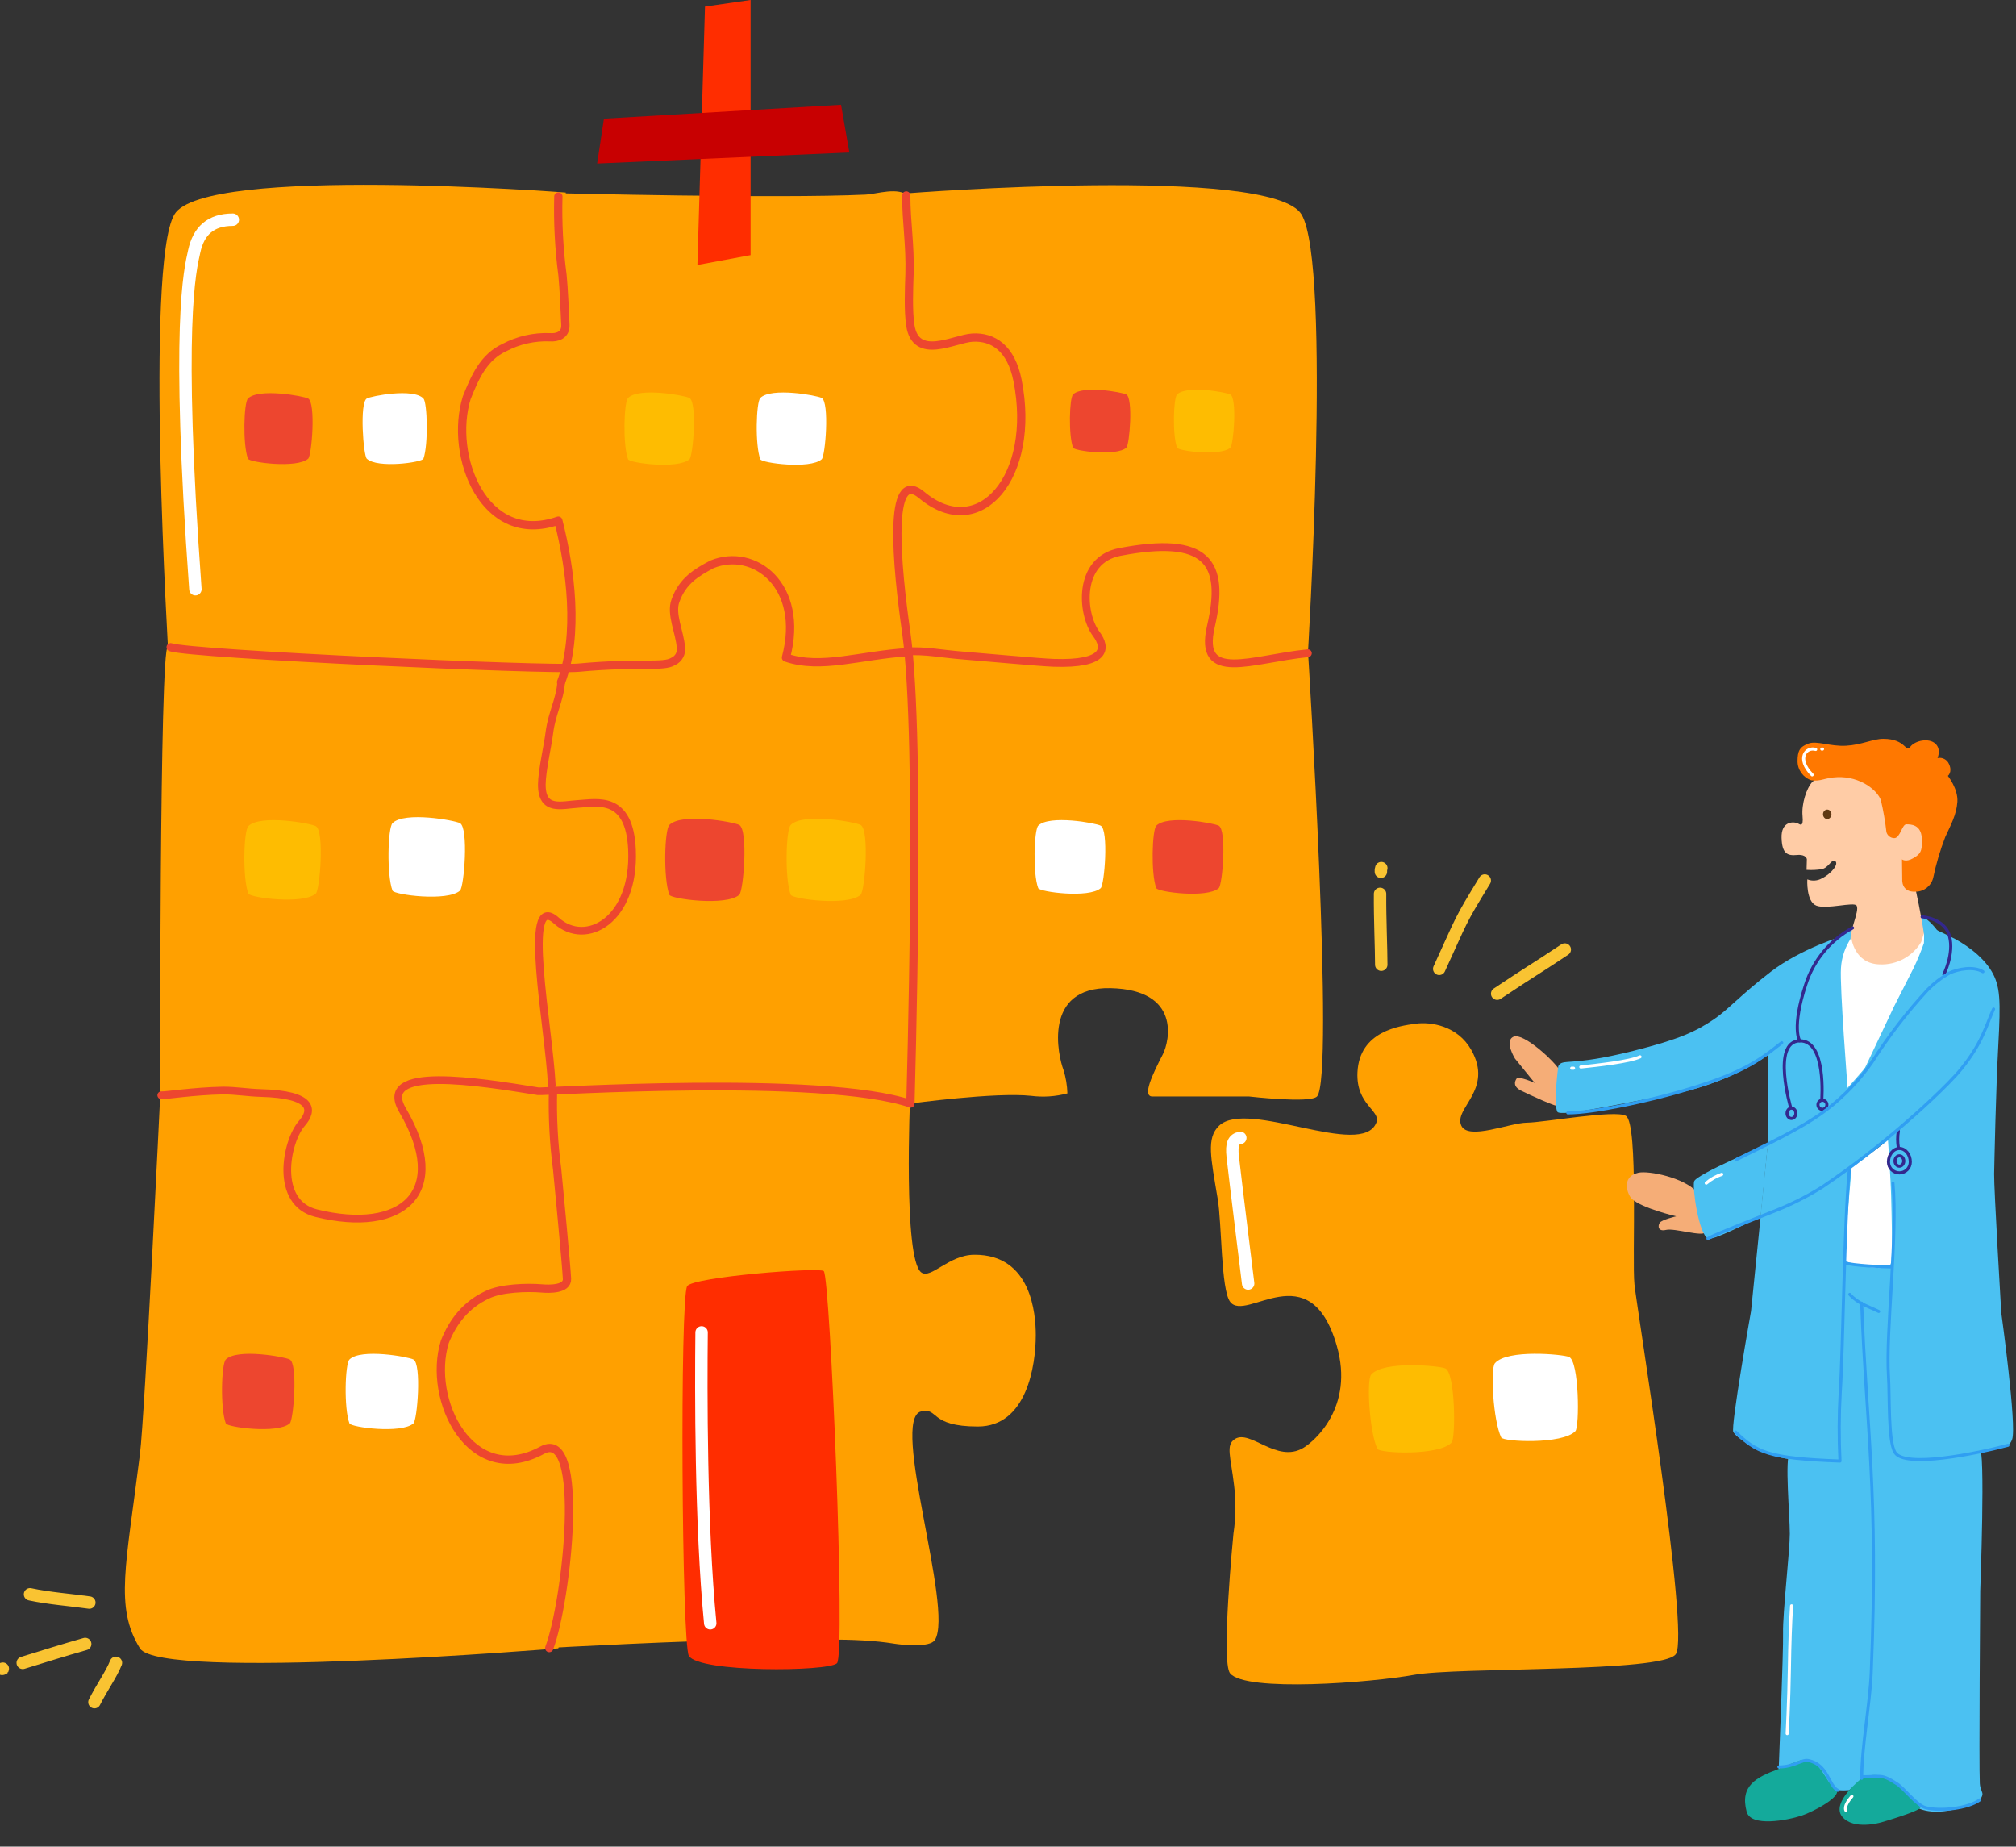 <?xml version="1.0" encoding="UTF-8" standalone="no"?>
<svg width="487px" height="446px" viewBox="0 0 487 446" version="1.1" xmlns="http://www.w3.org/2000/svg" xmlns:xlink="http://www.w3.org/1999/xlink">
    <rect x="0" y="0" width="487" height="446" fill="#333333" stroke="none"/>
    <!-- Generator: Sketch 42 (36781) - http://www.bohemiancoding.com/sketch -->
    <title>Banner Illustration</title>
    <desc>Created with Sketch.</desc>
    <defs></defs>
    <g id="Page-1" stroke="none" stroke-width="1" fill="none" fill-rule="evenodd">
        <g id="Banner-Illustration">
            <g id="practo-illustrations-08">
                <path d="M376.83,258.6 C375.55,256.32 367.98,249.35 365.63,250.38 C363.28,251.41 365.98,255.69 365.98,255.69 L370.74,261.55 C370.74,261.55 366.81,259.76 366.32,260.55 C365.83,261.34 365.56,262.48 367.49,263.44 C369.42,264.4 376.35,267.57 376.58,267.16 C377.09,266.19 377.27,259.39 376.83,258.6 Z" id="Shape" fill="#F5AD77" fill-rule="nonzero"></path>
                <path d="M134.67,162 C134.67,162 107.12,161.21 94.75,160.5 C74.51,159.34 40.75,159.36 40.75,159.36 C40.75,159.36 34.92,64 42.13,51.79 C49.18,39.79 136.67,46.5 136.67,46.5 C136.67,46.5 136.42,79 135.51,81.19 C134.72,83.08 114.51,79.69 113.71,102.82 C112.71,131.25 131.4,123.53 135.01,122.5 C138.62,121.47 134.67,162 134.67,162 Z" id="Shape" fill="#FFA000" fill-rule="nonzero"></path>
                <path d="M219.34,157.5 C220.34,158.97 269.01,166 273.34,159.84 C275.74,156.43 260,137.84 278,134.34 C301.69,129.73 283.68,153.72 287.33,159.51 C290.98,165.3 315.86,159.37 315.86,159.37 C315.86,159.37 321.76,64.05 314.41,51.8 C307.22,39.8 219.25,46.68 219.25,46.68 C219.25,46.68 216.54,83.25 221.67,84.85 C227,86.5 244.91,71.42 246.21,102 C247.67,136.47 220.97,115.2 218.31,116.07 C214.8,117.25 216.79,153.8 219.34,157.5 Z" id="Shape" fill="#FFA000" fill-rule="nonzero"></path>
                <path d="M134.88,46.66 C134.88,46.66 187.67,48 209.15,47 C211.76,46.88 217.1,45 219.58,47.44 C221.51,49.35 220.58,60.65 220.01,65.02 C219.47,69.56 220.26,81.91 222.5,83.15 C224.58,84.29 233.32,76.74 241.67,83.53 C245.41,86.53 247.35,90.21 247.67,99.7 C247.99,109.19 247.15,124.54 234.5,123.87 C225.17,123.37 222.57,117.78 219,118.87 C217.16,119.43 218.07,136.79 218.5,143.04 C218.76,146.85 220.58,158.04 219.25,158.26 C216.13,158.85 189.66,165.38 189.87,158.85 C190.13,150.37 194.3,137.09 178.81,138.23 C158.81,139.7 167.04,155.23 166.34,158.23 C164.5,166 133.51,161.9 133.51,161.9 L134.88,124.13 C134.88,124.13 113.58,134.32 112.02,106.65 C110.67,82.65 127.44,81.34 128.24,81.15 C130.111,80.732 132.015,80.477 133.93,80.39 L134.88,46.66 Z" id="Shape" fill="#FFA000" fill-rule="nonzero"></path>
                <path d="M40.53,156.29 C38.53,156.21 38.67,265.67 38.67,265.67 C38.67,265.67 69.84,261 73,267.51 C75.13,271.88 67.77,273 68.67,285.18 C69.34,294.18 80.74,297.4 85.51,297.85 C90.84,298.35 102.51,293.18 103.84,282.35 C105.23,271.08 97.68,269.17 98.17,265.18 C98.56,262.03 108.46,262.06 115.17,263.01 C131.08,265.29 134.5,264.17 134.5,264.17 C134.5,264.17 132.07,227.79 135,224.34 C136.61,222.44 139.63,226.26 144,226.8 C151.59,227.72 157.58,217.7 157.62,212.34 C157.7,202.47 152.84,195.03 147.79,193.51 C142.74,191.99 137.91,195.76 135.46,193.89 C128.6,188.64 135.12,160.17 135.12,160.17 L40.53,156.29 Z" id="Shape" fill="#FFA000" fill-rule="nonzero"></path>
                <path d="M219,157.17 C217.27,156.08 207,158.34 202.67,159.34 C198.67,160.26 193.1,161.39 191.61,158.84 C189.71,155.58 194.48,146.48 190.5,141.17 C186.52,135.86 180.67,135.69 176.88,136.17 C173.09,136.65 164.37,138.3 164.01,148.29 C163.65,158.28 166.01,157.29 163.66,159.08 C157.66,163.63 133.66,159.95 133.66,159.95 C133.66,159.95 130.66,173.45 130.99,182.12 C131.2,187.48 131.79,192.78 134.91,195.45 C139.56,199.45 148.23,186.17 154.66,205.2 C158.99,218.03 149.77,225.09 145.1,225.04 C138.5,224.96 137.63,220.98 135.41,221.95 C130.83,223.95 131.36,242.4 132.16,249.28 C132.638,253.04 132.812,256.832 132.68,260.62 L133.29,264.03 C133.29,264.03 161.58,263.33 172.16,264.03 C183.41,264.78 216.56,265.78 220.67,266.45 C224.78,267.12 221.15,196.45 220.52,190.45 C219.89,184.45 223.19,159.81 219,157.17 Z" id="Shape" fill="#FFA000" fill-rule="nonzero"></path>
                <path d="M392.77,269.51 C390.29,267.96 372.94,271.12 368.84,271.15 C364.74,271.18 354.73,275.47 353.02,271.9 C351.02,267.72 360.92,263.25 355.39,253.54 C352.1,247.77 345.71,246.72 341.92,247.25 C338.13,247.78 328.39,249.02 327.92,259 C327.55,266.9 333.65,268.21 332.48,271.15 C328.97,279.98 301.35,265.33 294.48,271.9 C291.38,274.9 292.48,279.5 294.16,289.58 C295.16,295.45 294.92,311.42 297.16,314.41 C300.99,319.55 316.42,302.5 322.92,325.02 C327.22,339.93 317.42,348.17 314.84,349.7 C308.42,353.51 302.02,345.15 298.29,347.57 C296.05,349.03 297.29,351.76 298.1,358.65 C298.599,362.558 298.552,366.515 297.96,370.41 C297.96,370.41 294.9,401.41 297.15,404.15 C300.91,408.75 331.23,406.4 341.66,404.5 C352.09,402.6 401.82,404.02 404.83,399.5 C408.21,394.5 395.46,316.3 394.83,310.23 C394.2,304.16 395.85,271.43 392.77,269.51 Z" id="Shape" fill="#FFA000" fill-rule="nonzero"></path>
                <path d="M316,157.83 C316,157.83 291.19,163.61 288.88,159.35 C285.88,153.86 292.05,151 292.05,140.5 C292.05,129.42 280.44,132.56 277.77,132.8 C273.72,133.17 267.57,134.94 267.29,143.67 C267.01,152.4 273.29,156.85 271.76,158.84 C267.29,164.51 219.93,156.33 219.93,156.33 C219.93,156.33 218.15,157.74 219.05,164.84 C219.95,171.94 217.8,196.7 218.88,202.67 C220.21,210 219.97,266.53 219.97,266.53 C219.97,266.53 240.42,263.74 249.08,264.67 C252.014,265.044 254.993,264.843 257.85,264.08 C257.795,262.149 257.475,260.234 256.9,258.39 C255.64,255.18 251.75,238.29 268.26,238.66 C285.36,239.04 282.49,251.53 280.92,254.6 C278.35,259.6 275.86,264.83 278.39,264.83 L301.77,264.83 C301.77,264.83 316.46,266.53 318.14,264.83 C322.43,260.46 316,157.83 316,157.83 Z" id="Shape" fill="#FFA000" fill-rule="nonzero"></path>
                <path d="M38.72,264.17 C38.72,264.17 35,341.82 33.8,351.25 C30.48,378 27.63,388.15 33.8,398.11 C38.71,406.05 134.87,398.11 134.87,398.11 C134.87,398.11 145.13,355.17 135.04,348.42 C130.31,345.26 115.21,356.42 110.04,345.08 C105,334 108,327.15 108.71,324.92 C111.76,315.81 119.45,314.03 123.54,313.59 C126.65,313.26 136.08,313.24 137.01,310.85 C140.84,301.02 135.01,272.44 134.18,263.52 C134.03,261.99 98.72,257.94 97.05,263.77 C94.53,272.59 111.76,278.38 95.05,292.94 C84.72,301.94 70.77,291.18 70.31,284.3 C69.68,275.03 76.65,270.18 74.09,266.39 C69.11,259 38.72,264.17 38.72,264.17 Z" id="Shape" fill="#FFA000" fill-rule="nonzero"></path>
                <path d="M216.1,264.08 C216.1,264.08 181.35,263.15 173.18,262.33 C169.85,262 137.33,260.67 133.68,263.33 C130.86,265.38 134.96,280.27 135.34,286.16 C135.75,292.41 139.66,307.03 134.34,310.33 C130.34,312.83 118.17,308.49 110.34,317.77 C103.44,325.93 105.34,334.32 105.95,339.16 C106.86,345.95 111.8,351.39 116.69,352.33 C121.58,353.27 131.38,347.47 134.86,350 C143.36,356.17 132.71,398 132.71,398 C132.71,398 167.52,396.1 181.15,396.1 C194.78,396.1 206.76,395.47 215.94,396.97 C217.72,397.26 224.66,398.04 225.86,396.07 C230.43,388.54 214.94,342.72 222.52,340.89 C226.82,339.89 224.36,344.54 236.21,344.54 C248.06,344.54 250.21,329.75 250.21,322.47 C250.21,317.47 249.21,302.97 235.39,303.05 C229.2,303.05 224.85,309.05 222.54,307.31 C218.15,303.97 219.86,264.8 219.86,264.8 L216.1,264.08 Z" id="Shape" fill="#FFA000" fill-rule="nonzero"></path>
                <path d="M445.13,226.08 C445.13,226.08 435.08,229.08 427.74,234.72 C420.4,240.36 417.62,243.72 414.09,246.14 C409.65,249.14 405.69,251.01 394.51,253.82 C378.96,257.73 377.51,255.51 376.43,257.51 C376.43,257.51 375.21,266.51 376.19,268.51 C376.87,269.9 393.45,266.13 402.46,264.58 C417.68,261.98 427.18,254.73 427.18,254.73 L427,277.12 L423,316.63 C423,316.63 418,344.74 418.72,345.87 C419.9,347.8 426.2,351.63 432.06,352.38 C437.92,353.13 443.51,353.86 444.68,353.38 C445.85,352.9 445.82,308.29 445.82,308.29 L448.14,281 L444.34,265 C444.34,265 443.34,250.83 437.05,249.21 C435.93,248.92 439.29,246.5 439.11,245.84 C438.62,243.96 435.05,242.34 435.05,242.34 C435.05,242.34 438.98,234.25 440.61,231.72 C441.57,230.2 445.13,226.08 445.13,226.08 Z" id="Shape" fill="#4BC1F2" fill-rule="nonzero"></path>
                <path d="M447.52,224.1 C444.206,225.816 441.477,228.479 439.68,231.75 C437.682,235.226 435.889,238.815 434.31,242.5 L438.37,245.95 L435.81,249.5 C437.345,249.715 438.772,250.416 439.88,251.5 C441.53,253.22 443.88,265.5 443.88,265.5 L446.63,262.7 C446.63,262.7 445.17,236.88 445.17,234.03 C445.188,231.73 445.883,229.486 447.17,227.58 L447.52,224.1 Z" id="Shape" fill="#4BC1F2" fill-rule="nonzero"></path>
                <path d="M463.89,221.77 C463.41,219.91 468.54,224.1 469.27,227.25 C470.61,233.09 466.27,238.1 466.27,238.1 L452.64,255.36 L449.48,259.36 C449.48,259.36 455.19,246.63 456.48,244.1 C459.64,238.02 463.59,231.22 464.24,226.45 C464.477,224.884 464.358,223.284 463.89,221.77 L463.89,221.77 Z" id="Shape" fill="#4BC1F2" fill-rule="nonzero"></path>
                <path d="M468.48,229.75 C468.02,232.9 467.93,234.75 462.42,242.38 C451.89,257 454.53,269.89 455.25,279.26 C456.25,291.86 454.25,328.01 454.25,328.01 C454.25,328.01 452.32,347.7 456.25,351.85 C459.41,355.22 467.78,354.61 475.5,351.85 C483.22,349.09 485.07,350.33 486.06,347.67 C487.25,344.5 483.44,317.04 483.44,317.04 C483.44,317.04 481.65,286.84 481.72,283.53 C481.79,280.22 482.13,263.4 482.72,252.53 C483.31,241.66 483.25,238.12 481.03,234.46 C478.81,230.8 474.43,227.74 470.94,226.1 C469.66,225.5 467.59,224.5 467.59,224.5 C468.307,226.152 468.612,227.954 468.48,229.75 Z" id="Shape" fill="#4BC1F2" fill-rule="nonzero"></path>
                <path d="M409.84,287.84 C406.84,284.44 398.28,282.68 395.78,283.24 C391.38,284.24 393.24,288.67 394.22,289.57 C396.69,291.85 404.92,293.77 404.92,293.77 C404.92,293.77 401.4,294.59 400.92,295.34 C400.44,296.09 400.5,297.51 402.45,297.05 C404.55,296.55 411.34,298.82 411.97,297.59 C412.6,296.36 410.3,288.37 409.84,287.84 Z" id="Shape" fill="#F5AD77" fill-rule="nonzero"></path>
                <path d="M456.76,304.91 C456.53,304.46 453.45,305.7 450.45,305.36 C447.72,305.05 445.06,303.1 444.71,304.05 C444.41,306.541 444.41,309.059 444.71,311.55 C445.14,312.85 448.89,313.73 449.12,314.83 C451.17,324.83 448.96,355.38 450.2,366.55 C451.44,377.72 449.74,429.5 449.74,429.5 C449.74,429.5 451.97,428.36 455.74,430.02 C459.51,431.68 460.32,439.84 472.47,436.95 C476,436.11 478.47,435.31 478.88,433.54 C479.04,432.84 478.35,432.23 478.26,430.75 C478.03,426.84 478.36,384.24 478.36,384.24 C478.36,384.24 479.69,349.05 478.15,349.73 C475.98,350.73 463.4,354.16 458.32,351.86 C452.19,349.06 458.13,307.64 456.76,304.91 Z" id="Shape" fill="#4BC1F2" fill-rule="nonzero"></path>
                <path d="M432.36,350.85 C431.1,352.21 432.36,365.85 432.36,370.48 C432.36,374.48 430.62,389.79 430.73,394.35 C430.84,398.91 429.68,427.26 429.68,427.26 C429.68,427.26 433.45,425.07 436.45,425.89 C439.45,426.71 439.81,429.09 440.45,429.89 C441.09,430.69 442.11,432.27 443.97,432.37 C444.865,432.44 445.765,432.44 446.66,432.37 L451.09,429.14 C451.09,429.14 451.77,395.57 451.74,389.65 C451.74,382.27 452.6,368.29 451.54,359.32 C450.28,348.63 453.84,323.65 449.13,313.13 C448.66,312.08 445.33,311.19 444.85,312.41 C443.98,314.66 445.34,345.81 443.69,351.36 C442.86,354.09 433.17,350 432.36,350.85 Z" id="Shape" fill="#4BC1F2" fill-rule="nonzero"></path>
                <path d="M429.67,427.25 C424.26,429.25 420.27,431.25 421.93,437.56 C422.93,441.34 431.73,439.66 435.26,438.5 C437.73,437.69 446.14,433.5 443.18,431.75 C440.69,430.26 439.93,424.33 434.89,425.16 C433.111,425.755 431.368,426.453 429.67,427.25 Z" id="Shape" fill="#14AA9B" fill-rule="nonzero"></path>
                <path d="M449.73,429.5 C449.73,429.5 442.28,435.29 444.97,438.71 C447.66,442.13 454.38,440.16 454.38,440.16 C454.38,440.16 464.38,437.29 463.92,436.43 C461.963,434.223 459.822,432.185 457.52,430.34 C453.17,427.25 449.73,429.5 449.73,429.5 Z" id="Shape" fill="#14AA9B" fill-rule="nonzero"></path>
                <polygon id="Shape" fill="#FF2D00" fill-rule="nonzero" points="168.47 64 170.3 1.59 181.32 0 181.32 61.62"></polygon>
                <polygon id="Shape" fill="#C80001" fill-rule="nonzero" points="203.17 25.31 145.89 28.66 144.25 39.49 205.17 36.82"></polygon>
                <path d="M199,307 C198.12,306 167.46,308.38 166,310.63 C164.21,313.42 164.67,397.13 166.41,399.94 C168.93,404 200.04,403.77 202.19,401.71 C204.34,399.65 200.57,308.73 199,307 Z" id="Shape" fill="#FF2D00" fill-rule="nonzero"></path>
                <path d="M454.63,233.53 C460.42,233.53 465.12,228.14 464.79,225.75 C464.17,221.25 462.72,214.64 462.72,214.64 C462.72,214.64 462.51,214.75 461.72,214.64 C461.13,214.53 460.53,214.45 460.29,213.51 C460.018,211.82 459.878,210.112 459.87,208.4 C460.704,208.3 461.531,208.157 462.35,207.97 C463.73,207.49 464.35,205.88 464.49,204.55 C464.91,200.7 463.91,199.55 462.73,198.96 C458.66,196.96 459.2,203.05 456.62,201.54 C455.18,200.7 456.2,194.09 453.56,190.49 C451.87,188.18 445.29,186.37 442.37,186.77 C440.727,187.054 439.181,187.741 437.87,188.77 C436.37,190.35 435.16,194.19 435.44,197.11 C435.72,200.03 434.74,199.05 434.26,198.85 C433.05,198.35 430.26,198.46 430.37,202.35 C430.48,206.24 431.83,206.71 434.08,206.5 C436.33,206.29 436.48,207.5 436.48,207.5 L436.41,210.09 C437.629,210.171 438.853,210.117 440.06,209.93 C441.77,209.57 442.43,207.44 443.26,207.93 C444.4,208.57 442.32,211.08 440.16,212.12 C439.076,212.758 437.758,212.858 436.59,212.39 C436.59,212.39 436.27,217.75 438.77,218.73 C441.27,219.71 447.89,217.73 448.5,218.73 C449.29,220.05 446.5,225.2 447.11,227.53 C447.94,230.39 449.48,233.54 454.63,233.53 Z" id="Shape" fill="#FFCCA6" fill-rule="nonzero"></path>
                <ellipse id="Oval" fill="#603913" fill-rule="nonzero" cx="441.4" cy="196.67" rx="1.02" ry="1.14"></ellipse>
                <path d="M473.63,234.12 C471.27,234.63 468.63,233.2 456.83,249.67 C445.03,266.14 440.9,268.22 434.63,272.15 C428.36,276.08 427.05,276.35 427.05,276.35 L425.33,293.75 C432.299,291.233 438.911,287.821 445,283.6 C455.62,276.36 470.72,260.3 470.72,260.3 C470.72,260.3 480.44,251.13 481.72,242.65 C483,234.17 478.67,234.24 477.66,233.93 C476.319,233.705 474.944,233.769 473.63,234.12 L473.63,234.12 Z" id="Shape" fill="#4BC1F2" fill-rule="nonzero"></path>
                <path d="M427.05,276.36 L425.33,293.76 C425.33,293.76 413.91,299.76 412.61,299.14 C410.38,298.14 408.78,286.93 409.25,285.33 C409.77,283.58 427.05,276.36 427.05,276.36 Z" id="Shape" fill="#4BC1F2" fill-rule="nonzero"></path>
                <path d="M464.09,227.54 C461.993,231.028 458.157,233.092 454.09,232.92 C447.89,232.78 447.22,226.49 447.22,226.49 C445.751,228.65 444.888,231.164 444.72,233.77 C444.39,238.24 446.34,262.97 446.34,262.97 L450.34,258.31 L457.53,243.11 L462.28,233.77 C463.221,231.819 464.049,229.816 464.76,227.77 C464.804,226.971 464.804,226.169 464.76,225.37 L464.09,227.54 Z" id="Shape" fill="#FFFFFF" fill-rule="nonzero"></path>
                <path d="M456.08,275.43 C456.08,275.43 456.76,285.12 456.83,288.56 C456.91,292.56 457.33,303.94 456.73,305.26 C455.54,307.85 445.35,304.51 445.35,304.51 L447.29,282.01 L456.08,275.43 Z" id="Shape" fill="#FFFFFF" fill-rule="nonzero"></path>
                <path d="M422.67,278.88 C422.67,278.88 435.92,273.26 443.05,266.63 C447.4,262.63 457.66,250.31 461.43,244.26 C463.31,241.26 473.18,230.14 478.43,234.26" id="Shape" stroke="#4BC1F2" stroke-width="0.75" stroke-linecap="round" stroke-linejoin="round"></path>
                <path d="M432.5,290.17 C432.5,290.17 476.83,267.67 480.67,240.17" id="Shape" stroke="#4BC1F2" stroke-width="0.75" stroke-linecap="round" stroke-linejoin="round"></path>
                <path d="M429.17,251.84 C429.17,251.84 426.5,256.34 409.5,262.17" id="Shape" stroke="#4BC1F2" stroke-width="0.75" stroke-linecap="round" stroke-linejoin="round"></path>
                <path d="M381.87,257.7 C385.87,257.28 393.62,256.44 396.18,255.25" id="Shape" stroke="#FFFFFF" stroke-width="0.75" stroke-linecap="round" stroke-linejoin="round"></path>
                <path d="M379.67,258 L380.12,258" id="Shape" stroke="#FFFFFF" stroke-width="0.75" stroke-linecap="round" stroke-linejoin="round"></path>
                <path d="M412.17,285.75 C413.274,284.812 414.547,284.092 415.92,283.63" id="Shape" stroke="#FFFFFF" stroke-width="0.75" stroke-linecap="round" stroke-linejoin="round"></path>
                <path d="M447.36,433.86 C446.49,434.86 445.47,436.34 445.92,437.25" id="Shape" stroke="#FFFFFF" stroke-width="0.75" stroke-linecap="round" stroke-linejoin="round"></path>
                <path d="M74.44,110.79 C71.71,113.2 60.23,111.68 59.9,110.79 C58.61,107.39 58.9,97.25 59.9,96.25 C62.47,93.68 73.29,95.64 74.44,96.25 C76.33,97.25 75.33,110 74.44,110.79 Z" id="Shape" fill="#ED462F" fill-rule="nonzero"></path>
                <path d="M88.61,110.79 C91.18,113.2 101.97,111.68 102.29,110.79 C103.5,107.39 103.23,97.25 102.29,96.25 C99.87,93.68 89.7,95.64 88.61,96.25 C86.82,97.25 87.77,110 88.61,110.79 Z" id="Shape" fill="#FFFFFF" fill-rule="nonzero"></path>
                <path d="M198.49,110.93 C195.71,113.38 184.01,111.84 183.67,110.93 C182.36,107.47 182.67,97.13 183.67,96.11 C186.29,93.49 197.31,95.49 198.49,96.11 C200.42,97.13 199.39,110.13 198.49,110.93 Z" id="Shape" fill="#FFFFFF" fill-rule="nonzero"></path>
                <path d="M166.54,110.93 C163.76,113.38 152.06,111.84 151.72,110.93 C150.41,107.47 150.72,97.13 151.72,96.11 C154.34,93.49 165.36,95.49 166.54,96.11 C168.47,97.13 167.45,110.13 166.54,110.93 Z" id="Shape" fill="#FEBC01" fill-rule="nonzero"></path>
                <path d="M272.08,108.13 C269.67,110.26 259.51,108.92 259.22,108.13 C258.08,105.13 258.33,96.13 259.22,95.27 C261.49,92.99 271.06,94.73 272.08,95.27 C273.76,96.15 272.87,107.43 272.08,108.13 Z" id="Shape" fill="#ED462F" fill-rule="nonzero"></path>
                <path d="M297.2,108.13 C294.79,110.26 284.63,108.92 284.34,108.13 C283.2,105.13 283.45,96.13 284.34,95.27 C286.61,92.99 296.18,94.73 297.2,95.27 C298.88,96.15 298,107.43 297.2,108.13 Z" id="Shape" fill="#FEBC01" fill-rule="nonzero"></path>
                <path d="M111.12,215.11 C108.06,217.81 95.2,216.11 94.82,215.11 C93.38,211.3 93.7,199.94 94.82,198.81 C97.7,195.93 109.82,198.12 111.12,198.81 C113.25,199.94 112.12,214.23 111.12,215.11 Z" id="Shape" fill="#FFFFFF" fill-rule="nonzero"></path>
                <path d="M76.29,215.82 C73.23,218.52 60.37,216.82 59.99,215.82 C58.55,212.01 58.87,200.65 59.99,199.53 C62.87,196.65 74.99,198.84 76.29,199.53 C78.42,200.66 77.29,214.94 76.29,215.82 Z" id="Shape" fill="#FEBC01" fill-rule="nonzero"></path>
                <path d="M99.87,343.79 C96.97,346.35 84.78,344.74 84.42,343.79 C83.05,340.18 83.35,329.41 84.42,328.35 C87.15,325.62 98.64,327.7 99.87,328.35 C101.88,329.41 100.81,343 99.87,343.79 Z" id="Shape" fill="#FFFFFF" fill-rule="nonzero"></path>
                <path d="M70,343.79 C67.1,346.35 54.91,344.74 54.55,343.79 C53.18,340.18 53.48,329.42 54.55,328.35 C57.28,325.62 68.77,327.7 70,328.35 C72,329.42 70.92,343 70,343.79 Z" id="Shape" fill="#ED462F" fill-rule="nonzero"></path>
                <path d="M350.66,348.42 C347.55,351.67 333.24,351 332.74,349.94 C330.8,345.89 330.09,333.36 331.22,332.02 C334.12,328.58 347.66,329.86 349.14,330.5 C351.58,331.54 351.67,347.35 350.66,348.42 Z" id="Shape" fill="#FEBC01" fill-rule="nonzero"></path>
                <path d="M380.56,345.66 C377.45,348.91 363.14,348.24 362.64,347.18 C360.7,343.12 359.99,330.6 361.12,329.26 C364.02,325.82 377.55,327.1 379.04,327.74 C381.49,328.78 381.58,344.6 380.56,345.66 Z" id="Shape" fill="#FFFFFF" fill-rule="nonzero"></path>
                <path d="M178.58,216.12 C175.41,218.91 162.09,217.12 161.7,216.12 C160.2,212.17 160.53,200.4 161.7,199.24 C164.7,196.24 177.24,198.53 178.58,199.24 C180.78,200.4 179.62,215.2 178.58,216.12 Z" id="Shape" fill="#ED462F" fill-rule="nonzero"></path>
                <path d="M207.9,216.12 C204.73,218.91 191.41,217.12 191.02,216.12 C189.52,212.17 189.85,200.4 191.02,199.24 C194.02,196.24 206.56,198.53 207.9,199.24 C210.1,200.4 208.93,215.2 207.9,216.12 Z" id="Shape" fill="#FEBC01" fill-rule="nonzero"></path>
                <path d="M294.41,214.51 C291.58,217.01 279.67,215.43 279.32,214.51 C277.98,210.98 278.32,200.51 279.32,199.42 C281.99,196.75 293.21,198.79 294.41,199.42 C296.38,200.46 295.33,213.69 294.41,214.51 Z" id="Shape" fill="#ED462F" fill-rule="nonzero"></path>
                <path d="M265.89,214.51 C263.06,217.01 251.15,215.43 250.8,214.51 C249.46,210.98 249.8,200.51 250.8,199.42 C253.47,196.75 264.69,198.78 265.89,199.42 C267.85,200.46 266.81,213.69 265.89,214.51 Z" id="Shape" fill="#FFFFFF" fill-rule="nonzero"></path>
                <path d="M333.58,210.55 C333.58,209.43 333.58,210.55 333.68,209.67" id="Shape" stroke="#F9C332" stroke-width="3" stroke-linecap="round" stroke-linejoin="round"></path>
                <path d="M333.67,233 C333.67,229.06 333.33,221.86 333.38,215.89" id="Shape" stroke="#F9C332" stroke-width="3" stroke-linecap="round" stroke-linejoin="round"></path>
                <path d="M347.67,234 C353.34,221.67 352.34,223 358.67,212.67" id="Shape" stroke="#F9C332" stroke-width="3" stroke-linecap="round" stroke-linejoin="round"></path>
                <path d="M361.67,240 C370.67,234 370.5,234.33 378,229.33" id="Shape" stroke="#F9C332" stroke-width="3" stroke-linecap="round" stroke-linejoin="round"></path>
                <path d="M432.58,267.56 C432.58,267.56 427.9,251.56 434.75,251.39 C441.25,251.22 440.08,265.68 440.08,265.68" id="Shape" stroke="#33288E" stroke-width="0.75" stroke-linecap="round" stroke-linejoin="round"></path>
                <ellipse id="Oval" stroke="#33288E" stroke-width="0.75" cx="432.76" cy="268.89" rx="1.06" ry="1.25"></ellipse>
                <ellipse id="Oval" stroke="#33288E" stroke-width="0.75" cx="458.83" cy="280.41" rx="1.06" ry="1.25"></ellipse>
                <ellipse id="Oval" stroke="#33288E" stroke-width="0.75" cx="440.24" cy="266.83" rx="1.08" ry="1.1"></ellipse>
                <path d="M461.47,280.64 C461.47,282.098 460.288,283.28 458.83,283.28 C457.372,283.28 456.19,282.098 456.19,280.64 C456.19,278.85 457.37,277.39 458.83,277.39 C460.29,277.39 461.47,278.84 461.47,280.64 Z" id="Shape" stroke="#33288E" stroke-width="0.75" stroke-linecap="round" stroke-linejoin="round"></path>
                <path d="M434.74,251.39 C434.74,251.39 432.74,248.31 436.2,237.81 C438.06,231.951 442.117,227.041 447.52,224.11" id="Shape" stroke="#33288E" stroke-width="0.75" stroke-linecap="round" stroke-linejoin="round"></path>
                <path d="M464.33,221.43 C464.33,221.43 469.77,221.76 470.93,226.08 C472.09,230.4 469.58,235.31 469.58,235.31" id="Shape" stroke="#33288E" stroke-width="0.75" stroke-linecap="round" stroke-linejoin="round"></path>
                <path d="M458.58,273.18 C458.361,274.504 458.361,275.856 458.58,277.18" id="Shape" stroke="#33288E" stroke-width="0.75" stroke-linecap="round" stroke-linejoin="round"></path>
                <path d="M56.24,53.06 C50.87,53.06 47.97,55.78 46.91,60.73 C45.91,65.19 42.54,78.31 47.2,142.31" id="Shape" stroke="#FFFFFF" stroke-width="3" stroke-linecap="round" stroke-linejoin="round"></path>
                <path d="M169.48,321.81 C169.33,335.42 169.25,368.4 171.57,392.06" id="Shape" stroke="#FFFFFF" stroke-width="3" stroke-linecap="round" stroke-linejoin="round"></path>
                <path d="M0.58,403.06 C0.25,403.14 1.17,402.89 0.58,403.06" id="Shape" stroke="#F9C332" stroke-width="3" stroke-linecap="round" stroke-linejoin="round"></path>
                <path d="M20.58,397.06 C15.26,398.58 10.53,400.06 5.49,401.62" id="Shape" stroke="#F9C332" stroke-width="3" stroke-linecap="round" stroke-linejoin="round"></path>
                <path d="M21.58,387.06 C16.91,386.39 11.91,386.06 7.25,385.06" id="Shape" stroke="#F9C332" stroke-width="3" stroke-linecap="round" stroke-linejoin="round"></path>
                <path d="M28,401.61 C26.91,404.36 24.79,407.25 22.81,411.11" id="Shape" stroke="#F9C332" stroke-width="3" stroke-linecap="round" stroke-linejoin="round"></path>
                <path d="M299.62,274.83 C297.97,275.13 297.44,276.26 297.79,279.39 C298.37,284.66 301.51,310 301.51,310" id="Shape" stroke="#FFFFFF" stroke-width="3" stroke-linecap="round" stroke-linejoin="round"></path>
                <path d="M134.88,47.45 C134.714,53.8 135.048,60.153 135.88,66.45 C136.21,69.78 136.42,75.02 136.58,78.45 C136.7,81.03 134.47,81.59 132.83,81.45 C129.007,81.299 125.212,82.162 121.83,83.95 C116.83,86.28 114.75,91.06 112.75,96.06 C108.42,110.06 116.87,132.06 134.87,125.75 C137.87,137.42 139.87,153.42 135.54,164.75" id="Shape" stroke="#ED462F" stroke-width="2" stroke-linecap="round" stroke-linejoin="round"></path>
                <path d="M133.59,263.42 C133.424,269.77 133.758,276.123 134.59,282.42 C134.92,285.75 136.8,305.42 136.97,308.87 C137.09,311.45 132.62,311.33 130.97,311.19 C127.38,310.88 120.97,311.07 117.66,312.74 C112.66,315.07 109.46,319.07 107.46,324.07 C103.13,338.07 113.71,359.63 130.97,350.26 C141.56,344.51 136.97,386.71 132.68,398.04" id="Shape" stroke="#ED462F" stroke-width="2" stroke-linecap="round" stroke-linejoin="round"></path>
                <path d="M41.22,156.32 C46.15,158.04 132.58,161.93 139.72,161.26 C154.5,159.88 160.22,161.26 162.62,159.75 C163.954,159.154 164.716,157.73 164.47,156.29 C164.24,152.82 161.96,148.29 163.17,145.08 C164.87,140.25 168.34,138.24 171.97,136.31 C182.15,132.12 194.48,141.42 189.87,158.82 C198.36,161.72 207.79,158.23 219.34,157.51" id="Shape" stroke="#ED462F" stroke-width="2" stroke-linecap="round" stroke-linejoin="round"></path>
                <path d="M218.92,47.21 C218.92,53.7 219.92,59.12 219.71,66.21 C219.59,69.57 219.37,75.04 219.9,78.54 C221.22,87.24 230.5,81.8 234.9,81.54 C239.9,81.24 244.26,84.11 245.8,91.87 C250.42,115.06 236.61,131.23 222.65,119.56 C214.27,112.56 216.65,136.86 218.93,152.84 C222.65,178.84 219.93,264.84 219.93,266.52" id="Shape" stroke="#ED462F" stroke-width="2" stroke-linecap="round" stroke-linejoin="round"></path>
                <path d="M135.55,164.79 C135.29,168.98 133.32,172.15 132.71,176.97 C132.33,180.05 130.93,186.1 130.89,189.38 C130.81,196.12 135.7,194.38 139.73,194.16 C144.34,193.88 152.1,192.02 152.67,205.26 C153.4,222.26 141.55,228.8 134.4,222.35 C126,214.78 132.6,248.03 133.3,262.11" id="Shape" stroke="#ED462F" stroke-width="1.85" stroke-linecap="round" stroke-linejoin="round"></path>
                <path d="M218.52,157.34 C224.32,157.09 226.18,157.83 233.52,158.4 C236.52,158.63 251.37,159.99 254.52,160.09 C267.23,160.51 267.43,156.61 264.81,153.09 C261.21,148.29 260.21,135.28 270.51,133.31 C291.45,129.31 296.16,135.6 292.51,151.31 C289.32,165.11 302.38,159.1 315.94,157.77" id="Shape" stroke="#ED462F" stroke-width="1.89" stroke-linecap="round" stroke-linejoin="round"></path>
                <path d="M38.95,264.53 C40.22,264.6 46.63,263.53 53.95,263.39 C56.95,263.39 59.85,263.9 63.03,263.99 C75.74,264.33 75.73,268.1 72.93,271.31 C69.08,275.72 66.22,290.5 76.4,293.01 C97.09,298.1 108.97,288.13 97.24,268.12 C90.83,257.19 115.61,261.25 130.02,263.57 C131.19,263.76 198.72,259.38 219.93,266.57" id="Shape" stroke="#ED462F" stroke-width="1.86" stroke-linecap="round" stroke-linejoin="round"></path>
                <path d="M454.94,178.44 C452.46,178.44 449.73,179.9 445.94,180.11 C442.15,180.32 438.94,178.86 436.94,179.56 C434.74,180.35 434.23,181.37 434.23,183.87 C434.249,185.953 435.586,187.796 437.56,188.46 C439.88,188.8 440.72,187.82 443.87,187.7 C449.37,187.49 453.52,190.86 454.36,193.26 C454.962,195.801 455.409,198.375 455.7,200.97 C455.937,201.817 456.7,202.41 457.58,202.43 C459.04,202.43 459.46,199.09 460.5,199.09 C461.54,199.09 464.05,199.09 464.25,202.43 C464.45,205.77 463.8,206.3 462.17,207.27 C460.37,208.34 459.46,207.55 459.46,207.55 L459.52,212.44 C459.52,212.44 459.25,215.57 462.8,215.36 C464.803,215.329 466.53,213.947 467,212 C467.702,208.636 468.678,205.335 469.92,202.13 C471.21,199.31 472.63,196.78 472.84,193.65 C473.05,190.52 470.54,187.39 470.54,187.39 C470.54,187.39 471.72,186.49 470.82,184.54 C470.365,183.448 469.197,182.835 468.04,183.08 C468.04,183.08 469.04,180.92 467.46,179.55 C465.88,178.18 462.62,178.84 461.46,180.37 C460.3,181.9 460.45,178.44 454.94,178.44 Z" id="Shape" fill="#FF7800" fill-rule="nonzero"></path>
                <path d="M438.61,181 C436.34,180.31 433.84,183.14 437.76,187.14" id="Shape" stroke="#FFFFFF" stroke-width="0.75" stroke-linecap="round" stroke-linejoin="round"></path>
                <path d="M440.26,180.91 C440.13,180.91 440.35,180.91 440.09,180.91" id="Shape" stroke="#FFFFFF" stroke-width="0.75" stroke-linecap="round" stroke-linejoin="round"></path>
                <path d="M479,234.68 C476.75,233.34 473.08,234.01 470.91,235.01 C469.02,236.076 467.287,237.398 465.76,238.94 C460.746,244.355 456.231,250.212 452.27,256.44 C449.244,260.804 445.564,264.676 441.36,267.92 C435.19,272.62 426.36,276.61 419.36,280.11" id="Shape" stroke="#309FF2" stroke-width="0.75" stroke-linecap="round" stroke-linejoin="round"></path>
                <path d="M481.58,243.71 C479.87,247.45 478.92,251.83 473.71,258.24 C470.57,262.1 462.82,269.1 459.88,271.58 C453.64,276.998 447.078,282.034 440.23,286.66 C436.431,289.039 432.413,291.048 428.23,292.66 C424.95,293.99 414.23,298.14 412.58,299.14" id="Shape" stroke="#309FF2" stroke-width="0.75" stroke-linecap="round" stroke-linejoin="round"></path>
                <path d="M446.72,282.75 C445.49,295.32 445.25,325.75 444.54,336.25 C444.228,341.788 444.208,347.339 444.48,352.88 C427.06,352.26 424.23,350.71 419.27,345.88" id="Shape" stroke="#309FF2" stroke-width="0.75" stroke-linecap="round" stroke-linejoin="round"></path>
                <path d="M457.28,285.75 C458.45,298.32 455.51,321.75 456.19,332.28 C456.51,337.17 456.08,348.05 457.77,350.81 C460.12,354.65 477.39,351.12 485.06,349.07" id="Shape" stroke="#309FF2" stroke-width="0.73" stroke-linecap="round" stroke-linejoin="round"></path>
                <path d="M430.41,251.84 C424.57,256.48 420.41,259.47 405.41,263.78 C398.87,265.66 385.41,268.78 378.73,268.78" id="Shape" stroke="#309FF2" stroke-width="0.75" stroke-linecap="round" stroke-linejoin="round"></path>
                <path d="M457,306 C454.88,306 447.62,305.67 445.62,305" id="Shape" stroke="#309FF2" stroke-width="0.73" stroke-linecap="round" stroke-linejoin="round"></path>
                <path d="M449.72,314.74 C450.81,344.46 453.81,360.29 452.03,403.95 C451.71,411.69 449.73,421.75 449.73,429.5" id="Shape" stroke="#309FF2" stroke-width="0.73" stroke-linecap="round" stroke-linejoin="round"></path>
                <path d="M446.84,312.62 C448.84,314.87 451.34,315.5 453.84,316.75" id="Shape" stroke="#309FF2" stroke-width="0.73" stroke-linecap="round" stroke-linejoin="round"></path>
                <path d="M450,429.12 C454.25,429.12 454.48,428.38 458.11,430.75 C459.99,431.88 463,436.12 465.25,436.62 C468.63,437.5 475.36,436.84 478.25,434.71" id="Shape" stroke="#309FF2" stroke-width="0.73" stroke-linecap="round" stroke-linejoin="round"></path>
                <path d="M432.79,387.85 C432.52,392.01 432.35,396.78 432.26,402.95 C432.14,410.87 431.73,418.7 431.73,418.7" id="Shape" stroke="#FFFFFF" stroke-width="0.75" stroke-linecap="round" stroke-linejoin="round"></path>
                <path d="M429.72,426.75 C433.47,426.75 435.19,424.89 436.83,425.21 C441.59,426.13 441.69,431.28 443.94,432.4" id="Shape" stroke="#309FF2" stroke-width="0.73" stroke-linecap="round" stroke-linejoin="round"></path>
            </g>
        </g>
    </g>
</svg>